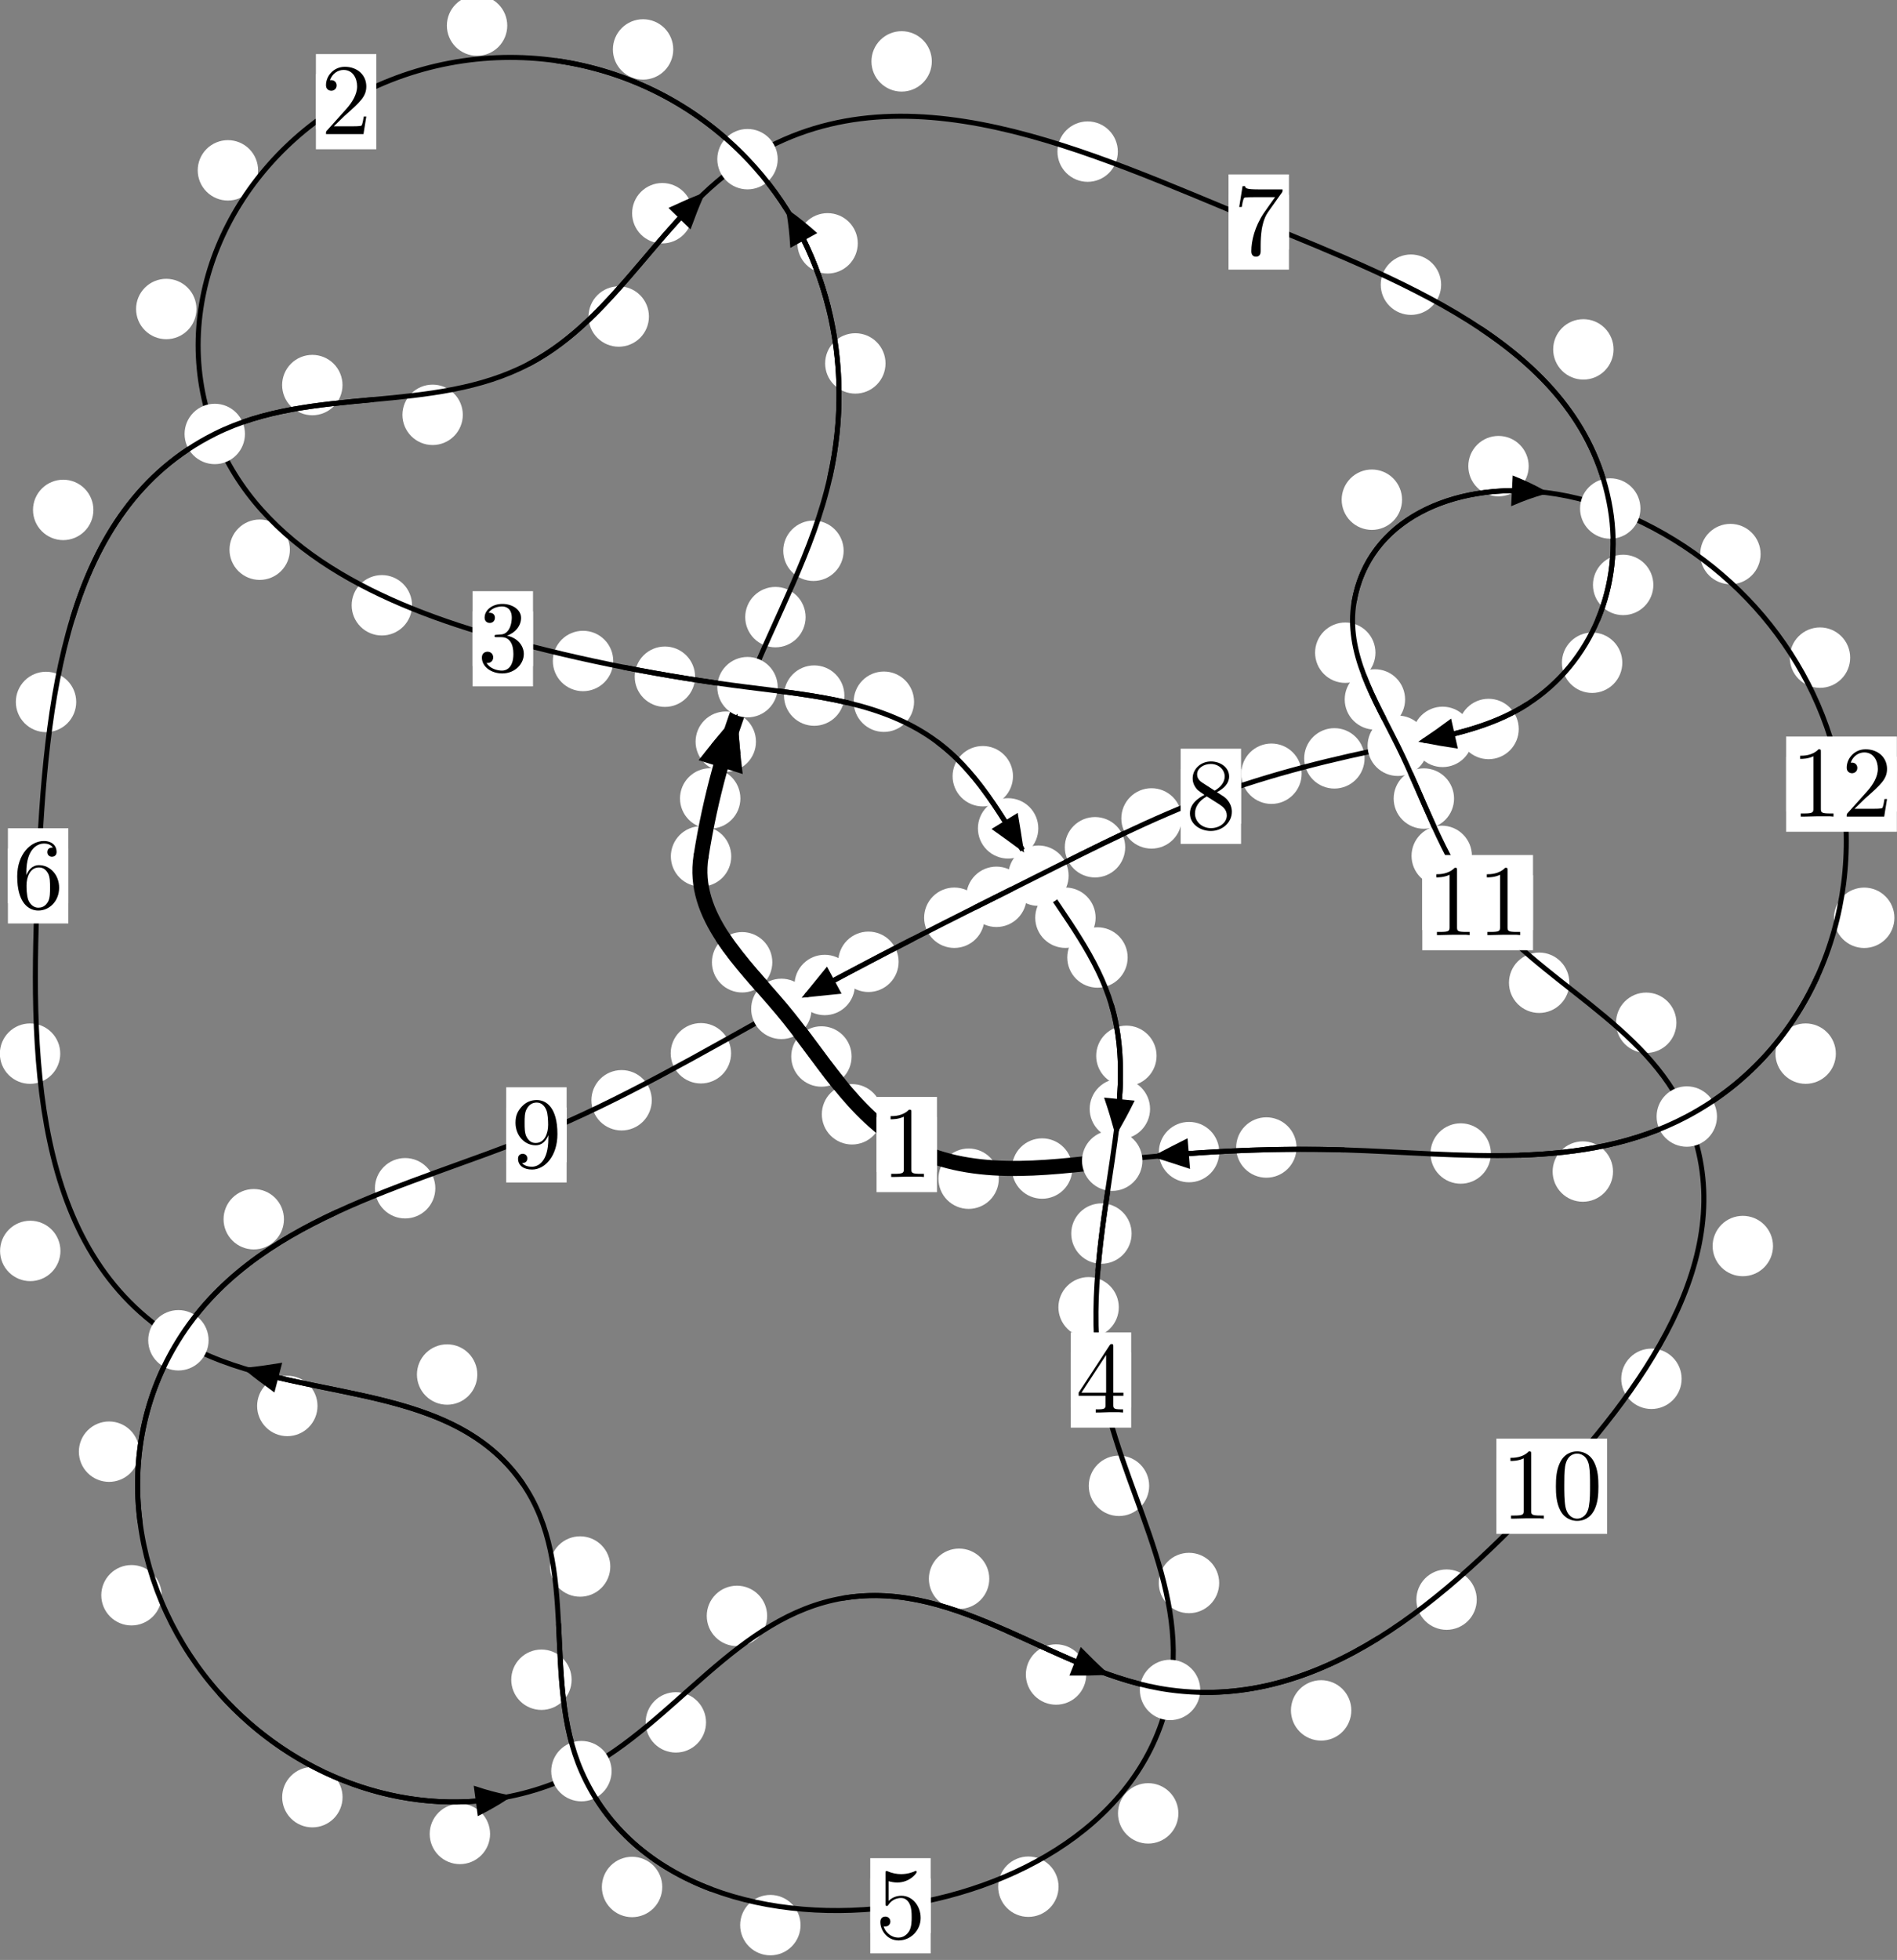 <?xml version="1.0"?>
<!-- Created by MetaPost 1.999 on 2021.07.05:2355 -->
<svg version="1.1" xmlns="http://www.w3.org/2000/svg" xmlns:xlink="http://www.w3.org/1999/xlink" width="187.797" height="193.951" viewBox="0 0 187.797 193.951">
<rect x="0" y="0" width="187.797" height="193.951" fill="#808080" stroke="none"/>
<!-- Original BoundingBox: -74.013870 -125.494751 113.783096 68.456100 -->
  <defs>
    <g transform="scale(0.01,0.01)" id="GLYPHcmr10_48">
      <path style="fill-rule: evenodd;" d="M460 -320C460 -400,455 -480,420 -554C374 -650,292 -666,250 -666C190 -666,117 -640,76 -547C44 -478,39 -400,39 -320C39 -245,43 -155,84 -79C127 2,200 22,249 22C303 22,379 1,423 -94C455 -163,460 -241,460 -320M249 -0C210 -0,151 -25,133 -121C122 -181,122 -273,122 -332C122 -396,122 -462,130 -516C149 -635,224 -644,249 -644C282 -644,348 -626,367 -527C377 -471,377 -395,377 -332C377 -257,377 -189,366 -125C351 -30,294 -0,249 -0"></path>
    </g>
    <g transform="scale(0.01,0.01)" id="GLYPHcmr10_49">
      <path style="fill-rule: evenodd;" d="M294 -640C294 -664,294 -666,271 -666C209 -602,121 -602,89 -602L89 -571C109 -571,168 -571,220 -597L220 -79C220 -43,217 -31,127 -31L95 -31L95 -0L257 -0L130 -3L217 -3L257 -3L297 -3L384 -3L419 -0L419 -31L387 -31C297 -31,294 -42,294 -79"></path>
    </g>
    <g transform="scale(0.01,0.01)" id="GLYPHcmr10_50">
      <path style="fill-rule: evenodd;" d="M127 -77L233 -180C389 -318,449 -372,449 -472C449 -586,359 -666,237 -666C124 -666,50 -574,50 -485C50 -429,100 -429,103 -429C120 -429,155 -441,155 -482C155 -508,137 -534,102 -534C94 -534,92 -534,89 -533C112 -598,166 -635,224 -635C315 -635,358 -554,358 -472C358 -392,308 -313,253 -251L61 -37C50 -26,50 -24,50 -0L421 -0L449 -174L424 -174C419 -144,412 -100,402 -85C395 -77,329 -77,307 -77"></path>
    </g>
    <g transform="scale(0.01,0.01)" id="GLYPHcmr10_51">
      <path style="fill-rule: evenodd;" d="M290 -352C372 -379,430 -449,430 -528C430 -610,342 -666,246 -666C145 -666,69 -606,69 -530C69 -497,91 -478,120 -478C151 -478,171 -500,171 -529C171 -579,124 -579,109 -579C140 -628,206 -641,242 -641C283 -641,338 -619,338 -529C338 -517,336 -459,310 -415C280 -367,246 -364,221 -363C213 -362,189 -360,182 -360C174 -359,167 -358,167 -348C167 -337,174 -337,191 -337L235 -337C317 -337,354 -269,354 -171C354 -35,285 -6,241 -6C198 -6,123 -23,88 -82C123 -77,154 -99,154 -137C154 -173,127 -193,98 -193C74 -193,42 -179,42 -135C42 -44,135 22,244 22C366 22,457 -69,457 -171C457 -253,394 -331,290 -352"></path>
    </g>
    <g transform="scale(0.01,0.01)" id="GLYPHcmr10_52">
      <path style="fill-rule: evenodd;" d="M294 -165L294 -78C294 -42,292 -31,218 -31L197 -31L197 -0L332 -0L238 -3L290 -3L332 -3L374 -3L427 -3L468 -0L468 -31L447 -31C373 -31,371 -42,371 -78L371 -165L471 -165L471 -196L371 -196L371 -651C371 -671,371 -677,355 -677C346 -677,343 -677,335 -665L28 -196L28 -165M300 -196L56 -196L300 -569"></path>
    </g>
    <g transform="scale(0.01,0.01)" id="GLYPHcmr10_53">
      <path style="fill-rule: evenodd;" d="M449 -201C449 -320,367 -420,259 -420C211 -420,168 -404,132 -369L132 -564C152 -558,185 -551,217 -551C340 -551,410 -642,410 -655C410 -661,407 -666,400 -666C399 -666,397 -666,392 -663C372 -654,323 -634,256 -634C216 -634,170 -641,123 -662C115 -665,113 -665,111 -665C101 -665,101 -657,101 -641L101 -345C101 -327,101 -319,115 -319C122 -319,124 -322,128 -328C139 -344,176 -398,257 -398C309 -398,334 -352,342 -334C358 -297,360 -258,360 -208C360 -173,360 -113,336 -71C312 -32,275 -6,229 -6C156 -6,99 -59,82 -118C85 -117,88 -116,99 -116C132 -116,149 -141,149 -165C149 -189,132 -214,99 -214C85 -214,50 -207,50 -161C50 -75,119 22,231 22C347 22,449 -74,449 -201"></path>
    </g>
    <g transform="scale(0.01,0.01)" id="GLYPHcmr10_54">
      <path style="fill-rule: evenodd;" d="M132 -328L132 -352C132 -605,256 -641,307 -641C331 -641,373 -635,395 -601C380 -601,340 -601,340 -556C340 -525,364 -510,386 -510C402 -510,432 -519,432 -558C432 -618,388 -666,305 -666C177 -666,42 -537,42 -316C42 -49,158 22,251 22C362 22,457 -72,457 -204C457 -331,368 -427,257 -427C189 -427,152 -376,132 -328M251 -6C188 -6,158 -66,152 -81C134 -128,134 -208,134 -226C134 -304,166 -404,256 -404C272 -404,318 -404,349 -342C367 -305,367 -254,367 -205C367 -157,367 -107,350 -71C320 -11,274 -6,251 -6"></path>
    </g>
    <g transform="scale(0.01,0.01)" id="GLYPHcmr10_55">
      <path style="fill-rule: evenodd;" d="M476 -609C485 -621,485 -623,485 -644L242 -644C120 -644,118 -657,114 -676L89 -676L56 -470L81 -470C84 -486,93 -549,106 -561C113 -567,191 -567,204 -567L411 -567C400 -551,321 -442,299 -409C209 -274,176 -135,176 -33C176 -23,176 22,222 22C268 22,268 -23,268 -33L268 -84C268 -139,271 -194,279 -248C283 -271,297 -357,341 -419"></path>
    </g>
    <g transform="scale(0.01,0.01)" id="GLYPHcmr10_56">
      <path style="fill-rule: evenodd;" d="M163 -457C117 -487,113 -521,113 -538C113 -599,178 -641,249 -641C322 -641,386 -589,386 -517C386 -460,347 -412,287 -377M309 -362C381 -399,430 -451,430 -517C430 -609,341 -666,250 -666C150 -666,69 -592,69 -499C69 -481,71 -436,113 -389C124 -377,161 -352,186 -335C128 -306,42 -250,42 -151C42 -45,144 22,249 22C362 22,457 -61,457 -168C457 -204,446 -249,408 -291C389 -312,373 -322,309 -362M209 -320L332 -242C360 -223,407 -193,407 -132C407 -58,332 -6,250 -6C164 -6,92 -68,92 -151C92 -209,124 -273,209 -320"></path>
    </g>
    <g transform="scale(0.01,0.01)" id="GLYPHcmr10_57">
      <path style="fill-rule: evenodd;" d="M367 -318L367 -286C367 -52,263 -6,205 -6C188 -6,134 -8,107 -42C151 -42,159 -71,159 -88C159 -119,135 -134,113 -134C97 -134,67 -125,67 -86C67 -19,121 22,206 22C335 22,457 -114,457 -329C457 -598,342 -666,253 -666C198 -666,149 -648,106 -603C65 -558,42 -516,42 -441C42 -316,130 -218,242 -218C303 -218,344 -260,367 -318M243 -241C227 -241,181 -241,150 -304C132 -341,132 -391,132 -440C132 -494,132 -541,153 -578C180 -628,218 -641,253 -641C299 -641,332 -607,349 -562C361 -530,365 -467,365 -421C365 -338,331 -241,243 -241"></path>
    </g>
  </defs>
  <path d="M73.296 79.01C73.296 78.217,72.981 77.457,72.42 76.897C71.86 76.336,71.1 76.021,70.307 76.021C69.514 76.021,68.754 76.336,68.194 76.897C67.633 77.457,67.318 78.217,67.318 79.01C67.318 79.803,67.633 80.563,68.194 81.123C68.754 81.684,69.514 81.999,70.307 81.999C71.1 81.999,71.86 81.684,72.42 81.123C72.981 80.563,73.296 79.803,73.296 79.01Z" style="fill: rgb(100%,100%,100%);stroke: none;"></path>
  <path d="M72.39 84.745C72.39 83.953,72.075 83.193,71.515 82.632C70.954 82.072,70.194 81.757,69.402 81.757C68.609 81.757,67.849 82.072,67.288 82.632C66.728 83.193,66.413 83.953,66.413 84.745C66.413 85.538,66.728 86.298,67.288 86.859C67.849 87.419,68.609 87.734,69.402 87.734C70.194 87.734,70.954 87.419,71.515 86.859C72.075 86.298,72.39 85.538,72.39 84.745Z" style="fill: rgb(100%,100%,100%);stroke: none;"></path>
  <path d="M79.752 61.07C79.752 60.277,79.437 59.517,78.877 58.956C78.316 58.396,77.556 58.081,76.763 58.081C75.971 58.081,75.211 58.396,74.65 58.956C74.09 59.517,73.775 60.277,73.775 61.07C73.775 61.862,74.09 62.622,74.65 63.183C75.211 63.743,75.971 64.058,76.763 64.058C77.556 64.058,78.316 63.743,78.877 63.183C79.437 62.622,79.752 61.862,79.752 61.07Z" style="fill: rgb(100%,100%,100%);stroke: none;"></path>
  <path d="M74.838 73.394C74.838 72.601,74.523 71.841,73.963 71.28C73.402 70.72,72.642 70.405,71.849 70.405C71.057 70.405,70.297 70.72,69.736 71.28C69.176 71.841,68.861 72.601,68.861 73.394C68.861 74.186,69.176 74.946,69.736 75.507C70.297 76.067,71.057 76.382,71.849 76.382C72.642 76.382,73.402 76.067,73.963 75.507C74.523 74.946,74.838 74.186,74.838 73.394Z" style="fill: rgb(100%,100%,100%);stroke: none;"></path>
  <path d="M87.664 35.963C87.664 35.17,87.349 34.41,86.788 33.85C86.228 33.289,85.468 32.974,84.675 32.974C83.882 32.974,83.122 33.289,82.562 33.85C82.001 34.41,81.686 35.17,81.686 35.963C81.686 36.756,82.001 37.516,82.562 38.076C83.122 38.637,83.882 38.952,84.675 38.952C85.468 38.952,86.228 38.637,86.788 38.076C87.349 37.516,87.664 36.756,87.664 35.963Z" style="fill: rgb(100%,100%,100%);stroke: none;"></path>
  <path d="M83.518 54.503C83.518 53.71,83.203 52.95,82.642 52.39C82.082 51.829,81.322 51.514,80.529 51.514C79.736 51.514,78.976 51.829,78.416 52.39C77.855 52.95,77.54 53.71,77.54 54.503C77.54 55.296,77.855 56.056,78.416 56.616C78.976 57.177,79.736 57.492,80.529 57.492C81.322 57.492,82.082 57.177,82.642 56.616C83.203 56.056,83.518 55.296,83.518 54.503Z" style="fill: rgb(100%,100%,100%);stroke: none;"></path>
  <path d="M66.651 4.892C66.651 4.099,66.336 3.339,65.776 2.778C65.215 2.218,64.455 1.903,63.663 1.903C62.87 1.903,62.11 2.218,61.549 2.778C60.989 3.339,60.674 4.099,60.674 4.892C60.674 5.684,60.989 6.444,61.549 7.005C62.11 7.565,62.87 7.88,63.663 7.88C64.455 7.88,65.215 7.565,65.776 7.005C66.336 6.444,66.651 5.684,66.651 4.892Z" style="fill: rgb(100%,100%,100%);stroke: none;"></path>
  <path d="M84.917 24.08C84.917 23.287,84.602 22.527,84.042 21.967C83.481 21.406,82.721 21.091,81.929 21.091C81.136 21.091,80.376 21.406,79.815 21.967C79.255 22.527,78.94 23.287,78.94 24.08C78.94 24.873,79.255 25.633,79.815 26.193C80.376 26.754,81.136 27.069,81.929 27.069C82.721 27.069,83.481 26.754,84.042 26.193C84.602 25.633,84.917 24.873,84.917 24.08Z" style="fill: rgb(100%,100%,100%);stroke: none;"></path>
  <path d="M25.551 16.857C25.551 16.064,25.236 15.304,24.676 14.744C24.115 14.183,23.355 13.868,22.562 13.868C21.77 13.868,21.01 14.183,20.449 14.744C19.889 15.304,19.574 16.064,19.574 16.857C19.574 17.65,19.889 18.41,20.449 18.97C21.01 19.531,21.77 19.846,22.562 19.846C23.355 19.846,24.115 19.531,24.676 18.97C25.236 18.41,25.551 17.65,25.551 16.857Z" style="fill: rgb(100%,100%,100%);stroke: none;"></path>
  <path d="M50.216 2.533C50.216 1.74,49.901 0.98,49.341 0.419C48.78 -0.141,48.02 -0.456,47.227 -0.456C46.435 -0.456,45.674 -0.141,45.114 0.419C44.554 0.98,44.239 1.74,44.239 2.533C44.239 3.325,44.554 4.085,45.114 4.646C45.674 5.206,46.435 5.521,47.227 5.521C48.02 5.521,48.78 5.206,49.341 4.646C49.901 4.085,50.216 3.325,50.216 2.533Z" style="fill: rgb(100%,100%,100%);stroke: none;"></path>
  <path d="M28.698 54.398C28.698 53.605,28.383 52.845,27.822 52.285C27.262 51.724,26.501 51.409,25.709 51.409C24.916 51.409,24.156 51.724,23.595 52.285C23.035 52.845,22.72 53.605,22.72 54.398C22.72 55.191,23.035 55.951,23.595 56.511C24.156 57.072,24.916 57.387,25.709 57.387C26.501 57.387,27.262 57.072,27.822 56.511C28.383 55.951,28.698 55.191,28.698 54.398Z" style="fill: rgb(100%,100%,100%);stroke: none;"></path>
  <path d="M19.449 30.578C19.449 29.786,19.134 29.026,18.573 28.465C18.013 27.905,17.253 27.59,16.46 27.59C15.667 27.59,14.907 27.905,14.347 28.465C13.786 29.026,13.471 29.786,13.471 30.578C13.471 31.371,13.786 32.131,14.347 32.692C14.907 33.252,15.667 33.567,16.46 33.567C17.253 33.567,18.013 33.252,18.573 32.692C19.134 32.131,19.449 31.371,19.449 30.578Z" style="fill: rgb(100%,100%,100%);stroke: none;"></path>
  <path d="M60.708 65.409C60.708 64.617,60.393 63.856,59.832 63.296C59.272 62.735,58.512 62.421,57.719 62.421C56.926 62.421,56.166 62.735,55.606 63.296C55.045 63.856,54.73 64.617,54.73 65.409C54.73 66.202,55.045 66.962,55.606 67.523C56.166 68.083,56.926 68.398,57.719 68.398C58.512 68.398,59.272 68.083,59.832 67.523C60.393 66.962,60.708 66.202,60.708 65.409Z" style="fill: rgb(100%,100%,100%);stroke: none;"></path>
  <path d="M40.791 59.899C40.791 59.106,40.476 58.346,39.916 57.785C39.355 57.225,38.595 56.91,37.803 56.91C37.01 56.91,36.25 57.225,35.689 57.785C35.129 58.346,34.814 59.106,34.814 59.899C34.814 60.691,35.129 61.452,35.689 62.012C36.25 62.572,37.01 62.887,37.803 62.887C38.595 62.887,39.355 62.572,39.916 62.012C40.476 61.452,40.791 60.691,40.791 59.899Z" style="fill: rgb(100%,100%,100%);stroke: none;"></path>
  <path d="M83.592 68.835C83.592 68.042,83.277 67.282,82.716 66.721C82.156 66.161,81.396 65.846,80.603 65.846C79.81 65.846,79.05 66.161,78.49 66.721C77.929 67.282,77.614 68.042,77.614 68.835C77.614 69.627,77.929 70.387,78.49 70.948C79.05 71.508,79.81 71.823,80.603 71.823C81.396 71.823,82.156 71.508,82.716 70.948C83.277 70.387,83.592 69.627,83.592 68.835Z" style="fill: rgb(100%,100%,100%);stroke: none;"></path>
  <path d="M68.812 66.966C68.812 66.174,68.497 65.414,67.937 64.853C67.376 64.293,66.616 63.978,65.823 63.978C65.031 63.978,64.271 64.293,63.71 64.853C63.15 65.414,62.835 66.174,62.835 66.966C62.835 67.759,63.15 68.519,63.71 69.08C64.271 69.64,65.031 69.955,65.823 69.955C66.616 69.955,67.376 69.64,67.937 69.08C68.497 68.519,68.812 67.759,68.812 66.966Z" style="fill: rgb(100%,100%,100%);stroke: none;"></path>
  <path d="M100.282 76.812C100.282 76.019,99.967 75.259,99.407 74.699C98.846 74.138,98.086 73.823,97.294 73.823C96.501 73.823,95.741 74.138,95.18 74.699C94.62 75.259,94.305 76.019,94.305 76.812C94.305 77.605,94.62 78.365,95.18 78.925C95.741 79.486,96.501 79.801,97.294 79.801C98.086 79.801,98.846 79.486,99.407 78.925C99.967 78.365,100.282 77.605,100.282 76.812Z" style="fill: rgb(100%,100%,100%);stroke: none;"></path>
  <path d="M90.49 69.441C90.49 68.649,90.175 67.888,89.614 67.328C89.054 66.767,88.294 66.453,87.501 66.453C86.708 66.453,85.948 66.767,85.388 67.328C84.827 67.888,84.512 68.649,84.512 69.441C84.512 70.234,84.827 70.994,85.388 71.555C85.948 72.115,86.708 72.43,87.501 72.43C88.294 72.43,89.054 72.115,89.614 71.555C90.175 70.994,90.49 70.234,90.49 69.441Z" style="fill: rgb(100%,100%,100%);stroke: none;"></path>
  <path d="M108.462 90.817C108.462 90.024,108.147 89.264,107.587 88.704C107.026 88.143,106.266 87.828,105.474 87.828C104.681 87.828,103.921 88.143,103.36 88.704C102.8 89.264,102.485 90.024,102.485 90.817C102.485 91.61,102.8 92.37,103.36 92.93C103.921 93.491,104.681 93.806,105.474 93.806C106.266 93.806,107.026 93.491,107.587 92.93C108.147 92.37,108.462 91.61,108.462 90.817Z" style="fill: rgb(100%,100%,100%);stroke: none;"></path>
  <path d="M102.788 81.975C102.788 81.182,102.473 80.422,101.913 79.861C101.352 79.301,100.592 78.986,99.799 78.986C99.007 78.986,98.247 79.301,97.686 79.861C97.126 80.422,96.811 81.182,96.811 81.975C96.811 82.767,97.126 83.527,97.686 84.088C98.247 84.648,99.007 84.963,99.799 84.963C100.592 84.963,101.352 84.648,101.913 84.088C102.473 83.527,102.788 82.767,102.788 81.975Z" style="fill: rgb(100%,100%,100%);stroke: none;"></path>
  <path d="M114.497 104.484C114.497 103.691,114.182 102.931,113.622 102.371C113.061 101.81,112.301 101.495,111.509 101.495C110.716 101.495,109.956 101.81,109.395 102.371C108.835 102.931,108.52 103.691,108.52 104.484C108.52 105.277,108.835 106.037,109.395 106.597C109.956 107.158,110.716 107.473,111.509 107.473C112.301 107.473,113.061 107.158,113.622 106.597C114.182 106.037,114.497 105.277,114.497 104.484Z" style="fill: rgb(100%,100%,100%);stroke: none;"></path>
  <path d="M111.635 94.75C111.635 93.958,111.32 93.198,110.759 92.637C110.199 92.077,109.439 91.762,108.646 91.762C107.853 91.762,107.093 92.077,106.533 92.637C105.972 93.198,105.657 93.958,105.657 94.75C105.657 95.543,105.972 96.303,106.533 96.864C107.093 97.424,107.853 97.739,108.646 97.739C109.439 97.739,110.199 97.424,110.759 96.864C111.32 96.303,111.635 95.543,111.635 94.75Z" style="fill: rgb(100%,100%,100%);stroke: none;"></path>
  <path d="M112.026 122.072C112.026 121.279,111.711 120.519,111.151 119.958C110.59 119.398,109.83 119.083,109.038 119.083C108.245 119.083,107.485 119.398,106.924 119.958C106.364 120.519,106.049 121.279,106.049 122.072C106.049 122.864,106.364 123.624,106.924 124.185C107.485 124.745,108.245 125.06,109.038 125.06C109.83 125.06,110.59 124.745,111.151 124.185C111.711 123.624,112.026 122.864,112.026 122.072Z" style="fill: rgb(100%,100%,100%);stroke: none;"></path>
  <path d="M113.852 109.737C113.852 108.944,113.537 108.184,112.977 107.623C112.416 107.063,111.656 106.748,110.864 106.748C110.071 106.748,109.311 107.063,108.75 107.623C108.19 108.184,107.875 108.944,107.875 109.737C107.875 110.529,108.19 111.29,108.75 111.85C109.311 112.41,110.071 112.725,110.864 112.725C111.656 112.725,112.416 112.41,112.977 111.85C113.537 111.29,113.852 110.529,113.852 109.737Z" style="fill: rgb(100%,100%,100%);stroke: none;"></path>
  <path d="M113.763 147.033C113.763 146.24,113.448 145.48,112.887 144.92C112.327 144.359,111.567 144.044,110.774 144.044C109.981 144.044,109.221 144.359,108.661 144.92C108.1 145.48,107.785 146.24,107.785 147.033C107.785 147.826,108.1 148.586,108.661 149.146C109.221 149.707,109.981 150.022,110.774 150.022C111.567 150.022,112.327 149.707,112.887 149.146C113.448 148.586,113.763 147.826,113.763 147.033Z" style="fill: rgb(100%,100%,100%);stroke: none;"></path>
  <path d="M110.758 129.366C110.758 128.573,110.443 127.813,109.882 127.252C109.322 126.692,108.562 126.377,107.769 126.377C106.976 126.377,106.216 126.692,105.656 127.252C105.095 127.813,104.78 128.573,104.78 129.366C104.78 130.158,105.095 130.918,105.656 131.479C106.216 132.039,106.976 132.354,107.769 132.354C108.562 132.354,109.322 132.039,109.882 131.479C110.443 130.918,110.758 130.158,110.758 129.366Z" style="fill: rgb(100%,100%,100%);stroke: none;"></path>
  <path d="M116.656 179.447C116.656 178.654,116.341 177.894,115.78 177.334C115.22 176.773,114.459 176.458,113.667 176.458C112.874 176.458,112.114 176.773,111.553 177.334C110.993 177.894,110.678 178.654,110.678 179.447C110.678 180.24,110.993 181,111.553 181.56C112.114 182.121,112.874 182.436,113.667 182.436C114.459 182.436,115.22 182.121,115.78 181.56C116.341 181,116.656 180.24,116.656 179.447Z" style="fill: rgb(100%,100%,100%);stroke: none;"></path>
  <path d="M120.695 156.65C120.695 155.858,120.38 155.098,119.819 154.537C119.259 153.977,118.499 153.662,117.706 153.662C116.913 153.662,116.153 153.977,115.593 154.537C115.032 155.098,114.717 155.858,114.717 156.65C114.717 157.443,115.032 158.203,115.593 158.764C116.153 159.324,116.913 159.639,117.706 159.639C118.499 159.639,119.259 159.324,119.819 158.764C120.38 158.203,120.695 157.443,120.695 156.65Z" style="fill: rgb(100%,100%,100%);stroke: none;"></path>
  <path d="M79.251 190.506C79.251 189.713,78.937 188.953,78.376 188.393C77.816 187.832,77.055 187.517,76.263 187.517C75.47 187.517,74.71 187.832,74.149 188.393C73.589 188.953,73.274 189.713,73.274 190.506C73.274 191.299,73.589 192.059,74.149 192.619C74.71 193.18,75.47 193.495,76.263 193.495C77.055 193.495,77.816 193.18,78.376 192.619C78.937 192.059,79.251 191.299,79.251 190.506Z" style="fill: rgb(100%,100%,100%);stroke: none;"></path>
  <path d="M104.794 186.704C104.794 185.911,104.479 185.151,103.918 184.59C103.358 184.03,102.597 183.715,101.805 183.715C101.012 183.715,100.252 184.03,99.691 184.59C99.131 185.151,98.816 185.911,98.816 186.704C98.816 187.496,99.131 188.256,99.691 188.817C100.252 189.377,101.012 189.692,101.805 189.692C102.597 189.692,103.358 189.377,103.918 188.817C104.479 188.256,104.794 187.496,104.794 186.704Z" style="fill: rgb(100%,100%,100%);stroke: none;"></path>
  <path d="M56.589 166.223C56.589 165.43,56.274 164.67,55.714 164.109C55.153 163.549,54.393 163.234,53.6 163.234C52.808 163.234,52.047 163.549,51.487 164.109C50.927 164.67,50.612 165.43,50.612 166.223C50.612 167.015,50.927 167.775,51.487 168.336C52.047 168.896,52.808 169.211,53.6 169.211C54.393 169.211,55.153 168.896,55.714 168.336C56.274 167.775,56.589 167.015,56.589 166.223Z" style="fill: rgb(100%,100%,100%);stroke: none;"></path>
  <path d="M65.562 186.731C65.562 185.938,65.247 185.178,64.686 184.617C64.126 184.057,63.366 183.742,62.573 183.742C61.78 183.742,61.02 184.057,60.46 184.617C59.899 185.178,59.584 185.938,59.584 186.731C59.584 187.523,59.899 188.284,60.46 188.844C61.02 189.405,61.78 189.72,62.573 189.72C63.366 189.72,64.126 189.405,64.686 188.844C65.247 188.284,65.562 187.523,65.562 186.731Z" style="fill: rgb(100%,100%,100%);stroke: none;"></path>
  <path d="M47.252 136.02C47.252 135.227,46.937 134.467,46.377 133.906C45.816 133.346,45.056 133.031,44.264 133.031C43.471 133.031,42.711 133.346,42.15 133.906C41.59 134.467,41.275 135.227,41.275 136.02C41.275 136.812,41.59 137.572,42.15 138.133C42.711 138.693,43.471 139.008,44.264 139.008C45.056 139.008,45.816 138.693,46.377 138.133C46.937 137.572,47.252 136.812,47.252 136.02Z" style="fill: rgb(100%,100%,100%);stroke: none;"></path>
  <path d="M60.417 155.019C60.417 154.226,60.102 153.466,59.542 152.905C58.981 152.345,58.221 152.03,57.428 152.03C56.636 152.03,55.876 152.345,55.315 152.905C54.755 153.466,54.44 154.226,54.44 155.019C54.44 155.811,54.755 156.572,55.315 157.132C55.876 157.693,56.636 158.007,57.428 158.007C58.221 158.007,58.981 157.693,59.542 157.132C60.102 156.572,60.417 155.811,60.417 155.019Z" style="fill: rgb(100%,100%,100%);stroke: none;"></path>
  <path d="M5.984 123.789C5.984 122.996,5.669 122.236,5.109 121.676C4.548 121.115,3.788 120.8,2.995 120.8C2.203 120.8,1.442 121.115,0.882 121.676C0.322 122.236,0.007 122.996,0.007 123.789C0.007 124.582,0.322 125.342,0.882 125.902C1.442 126.463,2.203 126.778,2.995 126.778C3.788 126.778,4.548 126.463,5.109 125.902C5.669 125.342,5.984 124.582,5.984 123.789Z" style="fill: rgb(100%,100%,100%);stroke: none;"></path>
  <path d="M31.432 139.131C31.432 138.338,31.117 137.578,30.556 137.018C29.996 136.457,29.236 136.142,28.443 136.142C27.65 136.142,26.89 136.457,26.33 137.018C25.769 137.578,25.454 138.338,25.454 139.131C25.454 139.924,25.769 140.684,26.33 141.244C26.89 141.805,27.65 142.12,28.443 142.12C29.236 142.12,29.996 141.805,30.556 141.244C31.117 140.684,31.432 139.924,31.432 139.131Z" style="fill: rgb(100%,100%,100%);stroke: none;"></path>
  <path d="M7.545 69.464C7.545 68.671,7.23 67.911,6.67 67.35C6.109 66.79,5.349 66.475,4.557 66.475C3.764 66.475,3.004 66.79,2.443 67.35C1.883 67.911,1.568 68.671,1.568 69.464C1.568 70.256,1.883 71.017,2.443 71.577C3.004 72.138,3.764 72.452,4.557 72.452C5.349 72.452,6.109 72.138,6.67 71.577C7.23 71.017,7.545 70.256,7.545 69.464Z" style="fill: rgb(100%,100%,100%);stroke: none;"></path>
  <path d="M5.964 104.266C5.964 103.473,5.649 102.713,5.088 102.152C4.528 101.592,3.768 101.277,2.975 101.277C2.182 101.277,1.422 101.592,0.862 102.152C0.301 102.713,-0.014 103.473,-0.014 104.266C-0.014 105.058,0.301 105.818,0.862 106.379C1.422 106.939,2.182 107.254,2.975 107.254C3.768 107.254,4.528 106.939,5.088 106.379C5.649 105.818,5.964 105.058,5.964 104.266Z" style="fill: rgb(100%,100%,100%);stroke: none;"></path>
  <path d="M33.907 38.106C33.907 37.313,33.592 36.553,33.032 35.992C32.471 35.432,31.711 35.117,30.918 35.117C30.126 35.117,29.365 35.432,28.805 35.992C28.244 36.553,27.929 37.313,27.929 38.106C27.929 38.898,28.244 39.659,28.805 40.219C29.365 40.779,30.126 41.094,30.918 41.094C31.711 41.094,32.471 40.779,33.032 40.219C33.592 39.659,33.907 38.898,33.907 38.106Z" style="fill: rgb(100%,100%,100%);stroke: none;"></path>
  <path d="M9.246 50.46C9.246 49.667,8.931 48.907,8.371 48.347C7.81 47.786,7.05 47.471,6.257 47.471C5.465 47.471,4.704 47.786,4.144 48.347C3.583 48.907,3.268 49.667,3.268 50.46C3.268 51.253,3.583 52.013,4.144 52.573C4.704 53.134,5.465 53.449,6.257 53.449C7.05 53.449,7.81 53.134,8.371 52.573C8.931 52.013,9.246 51.253,9.246 50.46Z" style="fill: rgb(100%,100%,100%);stroke: none;"></path>
  <path d="M64.243 31.322C64.243 30.53,63.928 29.77,63.367 29.209C62.807 28.649,62.047 28.334,61.254 28.334C60.461 28.334,59.701 28.649,59.141 29.209C58.58 29.77,58.265 30.53,58.265 31.322C58.265 32.115,58.58 32.875,59.141 33.436C59.701 33.996,60.461 34.311,61.254 34.311C62.047 34.311,62.807 33.996,63.367 33.436C63.928 32.875,64.243 32.115,64.243 31.322Z" style="fill: rgb(100%,100%,100%);stroke: none;"></path>
  <path d="M45.817 41.051C45.817 40.258,45.502 39.498,44.942 38.938C44.381 38.377,43.621 38.062,42.828 38.062C42.036 38.062,41.276 38.377,40.715 38.938C40.155 39.498,39.84 40.258,39.84 41.051C39.84 41.844,40.155 42.604,40.715 43.164C41.276 43.725,42.036 44.04,42.828 44.04C43.621 44.04,44.381 43.725,44.942 43.164C45.502 42.604,45.817 41.844,45.817 41.051Z" style="fill: rgb(100%,100%,100%);stroke: none;"></path>
  <path d="M92.248 6.075C92.248 5.282,91.933 4.522,91.372 3.962C90.812 3.401,90.052 3.086,89.259 3.086C88.466 3.086,87.706 3.401,87.146 3.962C86.585 4.522,86.27 5.282,86.27 6.075C86.27 6.868,86.585 7.628,87.146 8.188C87.706 8.749,88.466 9.064,89.259 9.064C90.052 9.064,90.812 8.749,91.372 8.188C91.933 7.628,92.248 6.868,92.248 6.075Z" style="fill: rgb(100%,100%,100%);stroke: none;"></path>
  <path d="M68.555 21.099C68.555 20.306,68.24 19.546,67.68 18.986C67.119 18.425,66.359 18.11,65.566 18.11C64.774 18.11,64.013 18.425,63.453 18.986C62.892 19.546,62.578 20.306,62.578 21.099C62.578 21.892,62.892 22.652,63.453 23.212C64.013 23.773,64.774 24.088,65.566 24.088C66.359 24.088,67.119 23.773,67.68 23.212C68.24 22.652,68.555 21.892,68.555 21.099Z" style="fill: rgb(100%,100%,100%);stroke: none;"></path>
  <path d="M142.667 28.172C142.667 27.379,142.352 26.619,141.791 26.059C141.231 25.498,140.471 25.183,139.678 25.183C138.885 25.183,138.125 25.498,137.565 26.059C137.004 26.619,136.689 27.379,136.689 28.172C136.689 28.965,137.004 29.725,137.565 30.285C138.125 30.846,138.885 31.161,139.678 31.161C140.471 31.161,141.231 30.846,141.791 30.285C142.352 29.725,142.667 28.965,142.667 28.172Z" style="fill: rgb(100%,100%,100%);stroke: none;"></path>
  <path d="M110.663 15.004C110.663 14.211,110.348 13.451,109.787 12.891C109.227 12.33,108.467 12.015,107.674 12.015C106.881 12.015,106.121 12.33,105.561 12.891C105 13.451,104.685 14.211,104.685 15.004C104.685 15.797,105 16.557,105.561 17.117C106.121 17.678,106.881 17.993,107.674 17.993C108.467 17.993,109.227 17.678,109.787 17.117C110.348 16.557,110.663 15.797,110.663 15.004Z" style="fill: rgb(100%,100%,100%);stroke: none;"></path>
  <path d="M163.676 57.883C163.676 57.09,163.361 56.33,162.801 55.77C162.24 55.209,161.48 54.894,160.687 54.894C159.895 54.894,159.134 55.209,158.574 55.77C158.013 56.33,157.699 57.09,157.699 57.883C157.699 58.676,158.013 59.436,158.574 59.996C159.134 60.557,159.895 60.872,160.687 60.872C161.48 60.872,162.24 60.557,162.801 59.996C163.361 59.436,163.676 58.676,163.676 57.883Z" style="fill: rgb(100%,100%,100%);stroke: none;"></path>
  <path d="M159.737 34.573C159.737 33.781,159.422 33.021,158.862 32.46C158.301 31.9,157.541 31.585,156.748 31.585C155.956 31.585,155.196 31.9,154.635 32.46C154.075 33.021,153.76 33.781,153.76 34.573C153.76 35.366,154.075 36.126,154.635 36.687C155.196 37.247,155.956 37.562,156.748 37.562C157.541 37.562,158.301 37.247,158.862 36.687C159.422 36.126,159.737 35.366,159.737 34.573Z" style="fill: rgb(100%,100%,100%);stroke: none;"></path>
  <path d="M150.352 72.139C150.352 71.346,150.037 70.586,149.477 70.026C148.916 69.465,148.156 69.15,147.363 69.15C146.571 69.15,145.81 69.465,145.25 70.026C144.689 70.586,144.375 71.346,144.375 72.139C144.375 72.932,144.689 73.692,145.25 74.252C145.81 74.813,146.571 75.128,147.363 75.128C148.156 75.128,148.916 74.813,149.477 74.252C150.037 73.692,150.352 72.932,150.352 72.139Z" style="fill: rgb(100%,100%,100%);stroke: none;"></path>
  <path d="M160.604 65.583C160.604 64.791,160.289 64.03,159.728 63.47C159.168 62.909,158.408 62.595,157.615 62.595C156.822 62.595,156.062 62.909,155.502 63.47C154.941 64.03,154.626 64.791,154.626 65.583C154.626 66.376,154.941 67.136,155.502 67.697C156.062 68.257,156.822 68.572,157.615 68.572C158.408 68.572,159.168 68.257,159.728 67.697C160.289 67.136,160.604 66.376,160.604 65.583Z" style="fill: rgb(100%,100%,100%);stroke: none;"></path>
  <path d="M135.088 75.046C135.088 74.253,134.773 73.493,134.213 72.933C133.652 72.372,132.892 72.057,132.099 72.057C131.307 72.057,130.547 72.372,129.986 72.933C129.426 73.493,129.111 74.253,129.111 75.046C129.111 75.839,129.426 76.599,129.986 77.159C130.547 77.72,131.307 78.035,132.099 78.035C132.892 78.035,133.652 77.72,134.213 77.159C134.773 76.599,135.088 75.839,135.088 75.046Z" style="fill: rgb(100%,100%,100%);stroke: none;"></path>
  <path d="M145.801 72.92C145.801 72.128,145.486 71.367,144.926 70.807C144.365 70.246,143.605 69.931,142.812 69.931C142.02 69.931,141.26 70.246,140.699 70.807C140.139 71.367,139.824 72.128,139.824 72.92C139.824 73.713,140.139 74.473,140.699 75.034C141.26 75.594,142.02 75.909,142.812 75.909C143.605 75.909,144.365 75.594,144.926 75.034C145.486 74.473,145.801 73.713,145.801 72.92Z" style="fill: rgb(100%,100%,100%);stroke: none;"></path>
  <path d="M116.985 80.99C116.985 80.197,116.67 79.437,116.11 78.876C115.549 78.316,114.789 78.001,113.996 78.001C113.204 78.001,112.443 78.316,111.883 78.876C111.322 79.437,111.008 80.197,111.008 80.99C111.008 81.782,111.322 82.542,111.883 83.103C112.443 83.663,113.204 83.978,113.996 83.978C114.789 83.978,115.549 83.663,116.11 83.103C116.67 82.542,116.985 81.782,116.985 80.99Z" style="fill: rgb(100%,100%,100%);stroke: none;"></path>
  <path d="M128.858 76.566C128.858 75.774,128.543 75.013,127.982 74.453C127.422 73.893,126.662 73.578,125.869 73.578C125.076 73.578,124.316 73.893,123.756 74.453C123.195 75.013,122.88 75.774,122.88 76.566C122.88 77.359,123.195 78.119,123.756 78.68C124.316 79.24,125.076 79.555,125.869 79.555C126.662 79.555,127.422 79.24,127.982 78.68C128.543 78.119,128.858 77.359,128.858 76.566Z" style="fill: rgb(100%,100%,100%);stroke: none;"></path>
  <path d="M101.633 88.746C101.633 87.954,101.318 87.193,100.757 86.633C100.197 86.073,99.437 85.758,98.644 85.758C97.851 85.758,97.091 86.073,96.531 86.633C95.97 87.193,95.655 87.954,95.655 88.746C95.655 89.539,95.97 90.299,96.531 90.86C97.091 91.42,97.851 91.735,98.644 91.735C99.437 91.735,100.197 91.42,100.757 90.86C101.318 90.299,101.633 89.539,101.633 88.746Z" style="fill: rgb(100%,100%,100%);stroke: none;"></path>
  <path d="M111.392 83.842C111.392 83.049,111.077 82.289,110.517 81.728C109.956 81.168,109.196 80.853,108.403 80.853C107.611 80.853,106.85 81.168,106.29 81.728C105.729 82.289,105.414 83.049,105.414 83.842C105.414 84.634,105.729 85.395,106.29 85.955C106.85 86.516,107.611 86.83,108.403 86.83C109.196 86.83,109.956 86.516,110.517 85.955C111.077 85.395,111.392 84.634,111.392 83.842Z" style="fill: rgb(100%,100%,100%);stroke: none;"></path>
  <path d="M88.962 95.178C88.962 94.385,88.647 93.625,88.086 93.065C87.526 92.504,86.766 92.189,85.973 92.189C85.18 92.189,84.42 92.504,83.859 93.065C83.299 93.625,82.984 94.385,82.984 95.178C82.984 95.971,83.299 96.731,83.859 97.291C84.42 97.852,85.18 98.167,85.973 98.167C86.766 98.167,87.526 97.852,88.086 97.291C88.647 96.731,88.962 95.971,88.962 95.178Z" style="fill: rgb(100%,100%,100%);stroke: none;"></path>
  <path d="M97.464 90.818C97.464 90.026,97.149 89.265,96.588 88.705C96.028 88.144,95.268 87.83,94.475 87.83C93.682 87.83,92.922 88.144,92.362 88.705C91.801 89.265,91.486 90.026,91.486 90.818C91.486 91.611,91.801 92.371,92.362 92.932C92.922 93.492,93.682 93.807,94.475 93.807C95.268 93.807,96.028 93.492,96.588 92.932C97.149 92.371,97.464 91.611,97.464 90.818Z" style="fill: rgb(100%,100%,100%);stroke: none;"></path>
  <path d="M72.375 104.229C72.375 103.436,72.06 102.676,71.499 102.116C70.939 101.555,70.179 101.24,69.386 101.24C68.593 101.24,67.833 101.555,67.273 102.116C66.712 102.676,66.397 103.436,66.397 104.229C66.397 105.022,66.712 105.782,67.273 106.342C67.833 106.903,68.593 107.218,69.386 107.218C70.179 107.218,70.939 106.903,71.499 106.342C72.06 105.782,72.375 105.022,72.375 104.229Z" style="fill: rgb(100%,100%,100%);stroke: none;"></path>
  <path d="M84.631 97.471C84.631 96.679,84.316 95.919,83.756 95.358C83.196 94.798,82.435 94.483,81.643 94.483C80.85 94.483,80.09 94.798,79.529 95.358C78.969 95.919,78.654 96.679,78.654 97.471C78.654 98.264,78.969 99.024,79.529 99.585C80.09 100.145,80.85 100.46,81.643 100.46C82.435 100.46,83.196 100.145,83.756 99.585C84.316 99.024,84.631 98.264,84.631 97.471Z" style="fill: rgb(100%,100%,100%);stroke: none;"></path>
  <path d="M43.096 117.586C43.096 116.793,42.781 116.033,42.22 115.473C41.66 114.912,40.9 114.597,40.107 114.597C39.314 114.597,38.554 114.912,37.994 115.473C37.433 116.033,37.118 116.793,37.118 117.586C37.118 118.379,37.433 119.139,37.994 119.699C38.554 120.26,39.314 120.575,40.107 120.575C40.9 120.575,41.66 120.26,42.22 119.699C42.781 119.139,43.096 118.379,43.096 117.586Z" style="fill: rgb(100%,100%,100%);stroke: none;"></path>
  <path d="M64.524 108.88C64.524 108.088,64.21 107.327,63.649 106.767C63.089 106.206,62.328 105.892,61.536 105.892C60.743 105.892,59.983 106.206,59.422 106.767C58.862 107.327,58.547 108.088,58.547 108.88C58.547 109.673,58.862 110.433,59.422 110.994C59.983 111.554,60.743 111.869,61.536 111.869C62.328 111.869,63.089 111.554,63.649 110.994C64.21 110.433,64.524 109.673,64.524 108.88Z" style="fill: rgb(100%,100%,100%);stroke: none;"></path>
  <path d="M13.785 143.654C13.785 142.862,13.47 142.102,12.91 141.541C12.35 140.981,11.589 140.666,10.797 140.666C10.004 140.666,9.244 140.981,8.683 141.541C8.123 142.102,7.808 142.862,7.808 143.654C7.808 144.447,8.123 145.207,8.683 145.768C9.244 146.328,10.004 146.643,10.797 146.643C11.589 146.643,12.35 146.328,12.91 145.768C13.47 145.207,13.785 144.447,13.785 143.654Z" style="fill: rgb(100%,100%,100%);stroke: none;"></path>
  <path d="M28.11 120.652C28.11 119.859,27.795 119.099,27.234 118.539C26.674 117.978,25.913 117.663,25.121 117.663C24.328 117.663,23.568 117.978,23.007 118.539C22.447 119.099,22.132 119.859,22.132 120.652C22.132 121.445,22.447 122.205,23.007 122.765C23.568 123.326,24.328 123.641,25.121 123.641C25.913 123.641,26.674 123.326,27.234 122.765C27.795 122.205,28.11 121.445,28.11 120.652Z" style="fill: rgb(100%,100%,100%);stroke: none;"></path>
  <path d="M33.912 177.845C33.912 177.052,33.597 176.292,33.036 175.731C32.476 175.171,31.716 174.856,30.923 174.856C30.13 174.856,29.37 175.171,28.81 175.731C28.249 176.292,27.934 177.052,27.934 177.845C27.934 178.637,28.249 179.398,28.81 179.958C29.37 180.519,30.13 180.833,30.923 180.833C31.716 180.833,32.476 180.519,33.036 179.958C33.597 179.398,33.912 178.637,33.912 177.845Z" style="fill: rgb(100%,100%,100%);stroke: none;"></path>
  <path d="M16.005 157.861C16.005 157.068,15.69 156.308,15.129 155.748C14.569 155.187,13.809 154.872,13.016 154.872C12.223 154.872,11.463 155.187,10.903 155.748C10.342 156.308,10.027 157.068,10.027 157.861C10.027 158.654,10.342 159.414,10.903 159.974C11.463 160.535,12.223 160.85,13.016 160.85C13.809 160.85,14.569 160.535,15.129 159.974C15.69 159.414,16.005 158.654,16.005 157.861Z" style="fill: rgb(100%,100%,100%);stroke: none;"></path>
  <path d="M69.895 170.442C69.895 169.649,69.58 168.889,69.019 168.329C68.459 167.768,67.699 167.453,66.906 167.453C66.113 167.453,65.353 167.768,64.793 168.329C64.232 168.889,63.917 169.649,63.917 170.442C63.917 171.235,64.232 171.995,64.793 172.555C65.353 173.116,66.113 173.431,66.906 173.431C67.699 173.431,68.459 173.116,69.019 172.555C69.58 171.995,69.895 171.235,69.895 170.442Z" style="fill: rgb(100%,100%,100%);stroke: none;"></path>
  <path d="M48.516 181.482C48.516 180.69,48.201 179.93,47.641 179.369C47.08 178.809,46.32 178.494,45.528 178.494C44.735 178.494,43.975 178.809,43.414 179.369C42.854 179.93,42.539 180.69,42.539 181.482C42.539 182.275,42.854 183.035,43.414 183.596C43.975 184.156,44.735 184.471,45.528 184.471C46.32 184.471,47.08 184.156,47.641 183.596C48.201 183.035,48.516 182.275,48.516 181.482Z" style="fill: rgb(100%,100%,100%);stroke: none;"></path>
  <path d="M97.935 156.232C97.935 155.439,97.62 154.679,97.059 154.118C96.499 153.558,95.739 153.243,94.946 153.243C94.153 153.243,93.393 153.558,92.833 154.118C92.272 154.679,91.957 155.439,91.957 156.232C91.957 157.024,92.272 157.784,92.833 158.345C93.393 158.905,94.153 159.22,94.946 159.22C95.739 159.22,96.499 158.905,97.059 158.345C97.62 157.784,97.935 157.024,97.935 156.232Z" style="fill: rgb(100%,100%,100%);stroke: none;"></path>
  <path d="M75.944 159.905C75.944 159.112,75.629 158.352,75.069 157.792C74.508 157.231,73.748 156.916,72.955 156.916C72.163 156.916,71.402 157.231,70.842 157.792C70.281 158.352,69.966 159.112,69.966 159.905C69.966 160.698,70.281 161.458,70.842 162.018C71.402 162.579,72.163 162.894,72.955 162.894C73.748 162.894,74.508 162.579,75.069 162.018C75.629 161.458,75.944 160.698,75.944 159.905Z" style="fill: rgb(100%,100%,100%);stroke: none;"></path>
  <path d="M133.777 169.257C133.777 168.465,133.462 167.704,132.902 167.144C132.341 166.583,131.581 166.268,130.788 166.268C129.996 166.268,129.235 166.583,128.675 167.144C128.114 167.704,127.799 168.465,127.799 169.257C127.799 170.05,128.114 170.81,128.675 171.371C129.235 171.931,129.996 172.246,130.788 172.246C131.581 172.246,132.341 171.931,132.902 171.371C133.462 170.81,133.777 170.05,133.777 169.257Z" style="fill: rgb(100%,100%,100%);stroke: none;"></path>
  <path d="M107.535 165.706C107.535 164.914,107.22 164.153,106.659 163.593C106.099 163.033,105.339 162.718,104.546 162.718C103.753 162.718,102.993 163.033,102.433 163.593C101.872 164.153,101.557 164.914,101.557 165.706C101.557 166.499,101.872 167.259,102.433 167.82C102.993 168.38,103.753 168.695,104.546 168.695C105.339 168.695,106.099 168.38,106.659 167.82C107.22 167.259,107.535 166.499,107.535 165.706Z" style="fill: rgb(100%,100%,100%);stroke: none;"></path>
  <path d="M166.477 136.443C166.477 135.651,166.162 134.891,165.602 134.33C165.041 133.77,164.281 133.455,163.488 133.455C162.696 133.455,161.935 133.77,161.375 134.33C160.814 134.891,160.499 135.651,160.499 136.443C160.499 137.236,160.814 137.996,161.375 138.557C161.935 139.117,162.696 139.432,163.488 139.432C164.281 139.432,165.041 139.117,165.602 138.557C166.162 137.996,166.477 137.236,166.477 136.443Z" style="fill: rgb(100%,100%,100%);stroke: none;"></path>
  <path d="M146.194 158.296C146.194 157.503,145.879 156.743,145.319 156.182C144.758 155.622,143.998 155.307,143.206 155.307C142.413 155.307,141.653 155.622,141.092 156.182C140.532 156.743,140.217 157.503,140.217 158.296C140.217 159.088,140.532 159.848,141.092 160.409C141.653 160.969,142.413 161.284,143.206 161.284C143.998 161.284,144.758 160.969,145.319 160.409C145.879 159.848,146.194 159.088,146.194 158.296Z" style="fill: rgb(100%,100%,100%);stroke: none;"></path>
  <path d="M165.959 101.21C165.959 100.418,165.644 99.657,165.084 99.097C164.523 98.536,163.763 98.221,162.971 98.221C162.178 98.221,161.418 98.536,160.857 99.097C160.297 99.657,159.982 100.418,159.982 101.21C159.982 102.003,160.297 102.763,160.857 103.324C161.418 103.884,162.178 104.199,162.971 104.199C163.763 104.199,164.523 103.884,165.084 103.324C165.644 102.763,165.959 102.003,165.959 101.21Z" style="fill: rgb(100%,100%,100%);stroke: none;"></path>
  <path d="M175.522 123.305C175.522 122.512,175.207 121.752,174.647 121.191C174.086 120.631,173.326 120.316,172.534 120.316C171.741 120.316,170.981 120.631,170.42 121.191C169.86 121.752,169.545 122.512,169.545 123.305C169.545 124.097,169.86 124.858,170.42 125.418C170.981 125.979,171.741 126.293,172.534 126.293C173.326 126.293,174.086 125.979,174.647 125.418C175.207 124.858,175.522 124.097,175.522 123.305Z" style="fill: rgb(100%,100%,100%);stroke: none;"></path>
  <path d="M145.715 84.694C145.715 83.901,145.401 83.141,144.84 82.581C144.28 82.02,143.519 81.705,142.727 81.705C141.934 81.705,141.174 82.02,140.613 82.581C140.053 83.141,139.738 83.901,139.738 84.694C139.738 85.487,140.053 86.247,140.613 86.807C141.174 87.368,141.934 87.683,142.727 87.683C143.519 87.683,144.28 87.368,144.84 86.807C145.401 86.247,145.715 85.487,145.715 84.694Z" style="fill: rgb(100%,100%,100%);stroke: none;"></path>
  <path d="M155.361 97.251C155.361 96.459,155.046 95.698,154.485 95.138C153.925 94.577,153.165 94.263,152.372 94.263C151.579 94.263,150.819 94.577,150.259 95.138C149.698 95.698,149.383 96.459,149.383 97.251C149.383 98.044,149.698 98.804,150.259 99.365C150.819 99.925,151.579 100.24,152.372 100.24C153.165 100.24,153.925 99.925,154.485 99.365C155.046 98.804,155.361 98.044,155.361 97.251Z" style="fill: rgb(100%,100%,100%);stroke: none;"></path>
  <path d="M139.1 69.216C139.1 68.423,138.785 67.663,138.225 67.102C137.665 66.542,136.904 66.227,136.112 66.227C135.319 66.227,134.559 66.542,133.998 67.102C133.438 67.663,133.123 68.423,133.123 69.216C133.123 70.008,133.438 70.768,133.998 71.329C134.559 71.889,135.319 72.204,136.112 72.204C136.904 72.204,137.665 71.889,138.225 71.329C138.785 70.768,139.1 70.008,139.1 69.216Z" style="fill: rgb(100%,100%,100%);stroke: none;"></path>
  <path d="M143.946 79.023C143.946 78.231,143.631 77.47,143.071 76.91C142.51 76.349,141.75 76.035,140.957 76.035C140.165 76.035,139.404 76.349,138.844 76.91C138.284 77.47,137.969 78.231,137.969 79.023C137.969 79.816,138.284 80.576,138.844 81.137C139.404 81.697,140.165 82.012,140.957 82.012C141.75 82.012,142.51 81.697,143.071 81.137C143.631 80.576,143.946 79.816,143.946 79.023Z" style="fill: rgb(100%,100%,100%);stroke: none;"></path>
  <path d="M138.799 49.45C138.799 48.657,138.484 47.897,137.924 47.336C137.363 46.776,136.603 46.461,135.81 46.461C135.018 46.461,134.257 46.776,133.697 47.336C133.136 47.897,132.821 48.657,132.821 49.45C132.821 50.242,133.136 51.003,133.697 51.563C134.257 52.123,135.018 52.438,135.81 52.438C136.603 52.438,137.363 52.123,137.924 51.563C138.484 51.003,138.799 50.242,138.799 49.45Z" style="fill: rgb(100%,100%,100%);stroke: none;"></path>
  <path d="M136.166 64.59C136.166 63.797,135.851 63.037,135.291 62.477C134.73 61.916,133.97 61.601,133.177 61.601C132.385 61.601,131.625 61.916,131.064 62.477C130.504 63.037,130.189 63.797,130.189 64.59C130.189 65.383,130.504 66.143,131.064 66.703C131.625 67.264,132.385 67.579,133.177 67.579C133.97 67.579,134.73 67.264,135.291 66.703C135.851 66.143,136.166 65.383,136.166 64.59Z" style="fill: rgb(100%,100%,100%);stroke: none;"></path>
  <path d="M174.294 54.83C174.294 54.037,173.979 53.277,173.419 52.717C172.858 52.156,172.098 51.841,171.305 51.841C170.512 51.841,169.752 52.156,169.192 52.717C168.631 53.277,168.316 54.037,168.316 54.83C168.316 55.623,168.631 56.383,169.192 56.943C169.752 57.504,170.512 57.819,171.305 57.819C172.098 57.819,172.858 57.504,173.419 56.943C173.979 56.383,174.294 55.623,174.294 54.83Z" style="fill: rgb(100%,100%,100%);stroke: none;"></path>
  <path d="M151.335 46.128C151.335 45.335,151.02 44.575,150.46 44.014C149.899 43.454,149.139 43.139,148.346 43.139C147.554 43.139,146.794 43.454,146.233 44.014C145.673 44.575,145.358 45.335,145.358 46.128C145.358 46.92,145.673 47.681,146.233 48.241C146.794 48.802,147.554 49.117,148.346 49.117C149.139 49.117,149.899 48.802,150.46 48.241C151.02 47.681,151.335 46.92,151.335 46.128Z" style="fill: rgb(100%,100%,100%);stroke: none;"></path>
  <path d="M187.539 90.823C187.539 90.03,187.224 89.27,186.663 88.71C186.103 88.149,185.343 87.834,184.55 87.834C183.757 87.834,182.997 88.149,182.437 88.71C181.876 89.27,181.561 90.03,181.561 90.823C181.561 91.616,181.876 92.376,182.437 92.936C182.997 93.497,183.757 93.812,184.55 93.812C185.343 93.812,186.103 93.497,186.663 92.936C187.224 92.376,187.539 91.616,187.539 90.823Z" style="fill: rgb(100%,100%,100%);stroke: none;"></path>
  <path d="M183.162 65.078C183.162 64.285,182.847 63.525,182.287 62.965C181.726 62.404,180.966 62.089,180.174 62.089C179.381 62.089,178.621 62.404,178.06 62.965C177.5 63.525,177.185 64.285,177.185 65.078C177.185 65.871,177.5 66.631,178.06 67.191C178.621 67.752,179.381 68.067,180.174 68.067C180.966 68.067,181.726 67.752,182.287 67.191C182.847 66.631,183.162 65.871,183.162 65.078Z" style="fill: rgb(100%,100%,100%);stroke: none;"></path>
  <path d="M159.684 115.935C159.684 115.142,159.369 114.382,158.808 113.821C158.248 113.261,157.488 112.946,156.695 112.946C155.902 112.946,155.142 113.261,154.582 113.821C154.021 114.382,153.706 115.142,153.706 115.935C153.706 116.727,154.021 117.488,154.582 118.048C155.142 118.608,155.902 118.923,156.695 118.923C157.488 118.923,158.248 118.608,158.808 118.048C159.369 117.488,159.684 116.727,159.684 115.935Z" style="fill: rgb(100%,100%,100%);stroke: none;"></path>
  <path d="M181.743 104.265C181.743 103.472,181.428 102.712,180.868 102.152C180.307 101.591,179.547 101.276,178.754 101.276C177.962 101.276,177.201 101.591,176.641 102.152C176.08 102.712,175.765 103.472,175.765 104.265C175.765 105.058,176.08 105.818,176.641 106.378C177.201 106.939,177.962 107.254,178.754 107.254C179.547 107.254,180.307 106.939,180.868 106.378C181.428 105.818,181.743 105.058,181.743 104.265Z" style="fill: rgb(100%,100%,100%);stroke: none;"></path>
  <path d="M128.354 113.555C128.354 112.762,128.039 112.002,127.479 111.442C126.918 110.881,126.158 110.566,125.365 110.566C124.573 110.566,123.813 110.881,123.252 111.442C122.692 112.002,122.377 112.762,122.377 113.555C122.377 114.348,122.692 115.108,123.252 115.668C123.813 116.229,124.573 116.544,125.365 116.544C126.158 116.544,126.918 116.229,127.479 115.668C128.039 115.108,128.354 114.348,128.354 113.555Z" style="fill: rgb(100%,100%,100%);stroke: none;"></path>
  <path d="M147.593 114.149C147.593 113.357,147.278 112.597,146.718 112.036C146.158 111.476,145.397 111.161,144.605 111.161C143.812 111.161,143.052 111.476,142.491 112.036C141.931 112.597,141.616 113.357,141.616 114.149C141.616 114.942,141.931 115.702,142.491 116.263C143.052 116.823,143.812 117.138,144.605 117.138C145.397 117.138,146.158 116.823,146.718 116.263C147.278 115.702,147.593 114.942,147.593 114.149Z" style="fill: rgb(100%,100%,100%);stroke: none;"></path>
  <path d="M106.156 115.636C106.156 114.843,105.841 114.083,105.281 113.522C104.72 112.962,103.96 112.647,103.168 112.647C102.375 112.647,101.615 112.962,101.054 113.522C100.494 114.083,100.179 114.843,100.179 115.636C100.179 116.428,100.494 117.188,101.054 117.749C101.615 118.309,102.375 118.624,103.168 118.624C103.96 118.624,104.72 118.309,105.281 117.749C105.841 117.188,106.156 116.428,106.156 115.636Z" style="fill: rgb(100%,100%,100%);stroke: none;"></path>
  <path d="M120.702 114.009C120.702 113.216,120.387 112.456,119.826 111.896C119.266 111.335,118.506 111.02,117.713 111.02C116.92 111.02,116.16 111.335,115.6 111.896C115.039 112.456,114.724 113.216,114.724 114.009C114.724 114.802,115.039 115.562,115.6 116.122C116.16 116.683,116.92 116.998,117.713 116.998C118.506 116.998,119.266 116.683,119.826 116.122C120.387 115.562,120.702 114.802,120.702 114.009Z" style="fill: rgb(100%,100%,100%);stroke: none;"></path>
  <path d="M87.335 110.268C87.335 109.476,87.02 108.715,86.46 108.155C85.899 107.594,85.139 107.28,84.346 107.28C83.554 107.28,82.794 107.594,82.233 108.155C81.673 108.715,81.358 109.476,81.358 110.268C81.358 111.061,81.673 111.821,82.233 112.382C82.794 112.942,83.554 113.257,84.346 113.257C85.139 113.257,85.899 112.942,86.46 112.382C87.02 111.821,87.335 111.061,87.335 110.268Z" style="fill: rgb(100%,100%,100%);stroke: none;"></path>
  <path d="M98.879 116.642C98.879 115.849,98.564 115.089,98.004 114.528C97.443 113.968,96.683 113.653,95.89 113.653C95.098 113.653,94.338 113.968,93.777 114.528C93.217 115.089,92.902 115.849,92.902 116.642C92.902 117.434,93.217 118.194,93.777 118.755C94.338 119.315,95.098 119.63,95.89 119.63C96.683 119.63,97.443 119.315,98.004 118.755C98.564 118.194,98.879 117.434,98.879 116.642Z" style="fill: rgb(100%,100%,100%);stroke: none;"></path>
  <path d="M76.457 95.224C76.457 94.431,76.142 93.671,75.581 93.111C75.021 92.55,74.261 92.235,73.468 92.235C72.675 92.235,71.915 92.55,71.355 93.111C70.794 93.671,70.479 94.431,70.479 95.224C70.479 96.017,70.794 96.777,71.355 97.337C71.915 97.898,72.675 98.213,73.468 98.213C74.261 98.213,75.021 97.898,75.581 97.337C76.142 96.777,76.457 96.017,76.457 95.224Z" style="fill: rgb(100%,100%,100%);stroke: none;"></path>
  <path d="M84.307 104.548C84.307 103.755,83.992 102.995,83.432 102.435C82.871 101.874,82.111 101.559,81.318 101.559C80.526 101.559,79.765 101.874,79.205 102.435C78.645 102.995,78.33 103.755,78.33 104.548C78.33 105.341,78.645 106.101,79.205 106.661C79.765 107.222,80.526 107.537,81.318 107.537C82.111 107.537,82.871 107.222,83.432 106.661C83.992 106.101,84.307 105.341,84.307 104.548Z" style="fill: rgb(100%,100%,100%);stroke: none;"></path>
  <path d="M69.402 84.745C70.307 79.01,71.849 73.394,74 68C76.763 61.07,80.529 54.503,82.16 47.212C84.675 35.963,81.929 24.08,74 15.751C63.663 4.892,47.227 2.533,34.264 10.061C22.562 16.857,16.46 30.578,21.261 42.944C25.709 54.398,37.803 59.899,49.776 63.211C57.719 65.409,65.823 66.966,74 68C80.603 68.835,87.501 69.441,92.834 73.455C97.294 76.812,99.799 81.975,102.803 86.656C105.474 90.817,108.646 94.75,110.045 99.506C111.509 104.484,110.864 109.737,110.105 114.86C109.038 122.072,107.769 129.366,108.994 136.566C110.774 147.033,117.706 156.65,115.831 167.233C113.667 179.447,101.805 186.704,89.142 188.589C76.263 190.506,62.573 186.731,57.558 175.269C53.6 166.223,57.428 155.019,51.72 146.78C44.264 136.02,28.443 139.131,17.661 132.631C2.995 123.789,2.975 104.266,3.774 86.674C4.557 69.464,6.257 50.46,21.261 42.944C30.918 38.106,42.828 41.051,52.391 36.002C61.254 31.322,65.566 21.099,74 15.751C89.259 6.075,107.674 15.004,124.61 21.972C139.678 28.172,156.748 34.573,159.409 50.321C160.687 57.883,157.615 65.583,151.182 69.697C147.363 72.139,142.812 72.92,138.377 73.8C132.099 75.046,125.869 76.566,119.871 78.801C113.996 80.99,108.403 83.842,102.803 86.656C98.644 88.746,94.475 90.818,90.333 92.942C85.973 95.178,81.643 97.471,77.352 99.837C69.386 104.229,61.536 108.88,53.105 112.305C40.107 117.586,25.121 120.652,17.661 132.631C10.797 143.654,13.016 157.861,21.782 167.644C30.923 177.845,45.528 181.482,57.558 175.269C66.906 170.442,72.955 159.905,83.498 158.144C94.946 156.232,104.546 165.706,115.831 167.233C130.788 169.257,143.206 158.296,153.62 147.075C163.488 136.443,172.534 123.305,166.987 110.49C162.971 101.21,152.372 97.251,146.282 89.323C142.727 84.694,140.957 79.023,138.377 73.8C136.112 69.216,133.177 64.59,134.057 59.535C135.81 49.45,148.346 46.128,159.409 50.321C171.305 54.83,180.174 65.078,182.302 77.598C184.55 90.823,178.754 104.265,166.987 110.49C156.695 115.935,144.605 114.149,133.018 113.791C125.365 113.555,117.713 114.009,110.105 114.86C103.168 115.636,95.89 116.642,89.767 113.261C84.346 110.268,81.318 104.548,77.352 99.837C73.468 95.224,68.464 90.681,69.402 84.745" style="stroke:rgb(0%,0%,0%); stroke-width: 0.498;stroke-linecap: round;stroke-linejoin: round;stroke-miterlimit: 10;fill: none;"></path>
  <path d="M69.402 84.745C70.307 79.01,71.849 73.394,74 68" style="stroke:rgb(0%,0%,0%); stroke-width: 1.494;stroke-linecap: round;stroke-linejoin: round;stroke-miterlimit: 10;fill: none;"></path>
  <path d="M110.105 114.86C103.168 115.636,95.89 116.642,89.767 113.261C84.346 110.268,81.318 104.548,77.352 99.837C73.468 95.224,68.464 90.681,69.402 84.745" style="stroke:rgb(0%,0%,0%); stroke-width: 1.494;stroke-linecap: round;stroke-linejoin: round;stroke-miterlimit: 10;fill: none;"></path>
  <path d="M76.989 68C76.989 67.207,76.674 66.447,76.113 65.887C75.553 65.326,74.793 65.011,74 65.011C73.207 65.011,72.447 65.326,71.887 65.887C71.326 66.447,71.011 67.207,71.011 68C71.011 68.793,71.326 69.553,71.887 70.113C72.447 70.674,73.207 70.989,74 70.989C74.793 70.989,75.553 70.674,76.113 70.113C76.674 69.553,76.989 68.793,76.989 68Z" style="fill: rgb(100%,100%,100%);stroke: none;"></path>
  <path d="M61.8 66.042C65.842 66.836,69.912 67.483,74 68C77.301 68.417,80.677 68.778,83.893 69.535" style="stroke:rgb(0%,0%,0%); stroke-width: 0.498;stroke-linecap: round;stroke-linejoin: round;stroke-miterlimit: 10;fill: none;"></path>
  <path d="M24.25 42.944C24.25 42.151,23.935 41.391,23.374 40.83C22.814 40.27,22.054 39.955,21.261 39.955C20.468 39.955,19.708 40.27,19.148 40.83C18.587 41.391,18.272 42.151,18.272 42.944C18.272 43.736,18.587 44.496,19.148 45.057C19.708 45.617,20.468 45.932,21.261 45.932C22.054 45.932,22.814 45.617,23.374 45.057C23.935 44.496,24.25 43.736,24.25 42.944Z" style="fill: rgb(100%,100%,100%);stroke: none;"></path>
  <path d="M7.185 61.174C9.583 53.332,13.759 46.702,21.261 42.944C26.09 40.525,31.481 40.051,36.862 39.552" style="stroke:rgb(0%,0%,0%); stroke-width: 0.498;stroke-linecap: round;stroke-linejoin: round;stroke-miterlimit: 10;fill: none;"></path>
  <path d="M105.792 86.656C105.792 85.863,105.477 85.103,104.917 84.543C104.356 83.982,103.596 83.667,102.803 83.667C102.011 83.667,101.251 83.982,100.69 84.543C100.13 85.103,99.815 85.863,99.815 86.656C99.815 87.449,100.13 88.209,100.69 88.769C101.251 89.33,102.011 89.645,102.803 89.645C103.596 89.645,104.356 89.33,104.917 88.769C105.477 88.209,105.792 87.449,105.792 86.656Z" style="fill: rgb(100%,100%,100%);stroke: none;"></path>
  <path d="M111.234 82.494C108.402 83.832,105.603 85.249,102.803 86.656C100.724 87.701,98.642 88.742,96.562 89.787" style="stroke:rgb(0%,0%,0%); stroke-width: 0.498;stroke-linecap: round;stroke-linejoin: round;stroke-miterlimit: 10;fill: none;"></path>
  <path d="M118.82 167.233C118.82 166.441,118.505 165.68,117.944 165.12C117.384 164.56,116.623 164.245,115.831 164.245C115.038 164.245,114.278 164.56,113.717 165.12C113.157 165.68,112.842 166.441,112.842 167.233C112.842 168.026,113.157 168.786,113.717 169.347C114.278 169.907,115.038 170.222,115.831 170.222C116.623 170.222,117.384 169.907,117.944 169.347C118.505 168.786,118.82 168.026,118.82 167.233Z" style="fill: rgb(100%,100%,100%);stroke: none;"></path>
  <path d="M99.726 161.399C104.967 163.719,110.188 166.47,115.831 167.233C123.31 168.245,130.153 166.011,136.429 162.121" style="stroke:rgb(0%,0%,0%); stroke-width: 0.498;stroke-linecap: round;stroke-linejoin: round;stroke-miterlimit: 10;fill: none;"></path>
  <path d="M20.65 132.631C20.65 131.838,20.335 131.078,19.775 130.518C19.214 129.957,18.454 129.642,17.661 129.642C16.869 129.642,16.108 129.957,15.548 130.518C14.987 131.078,14.673 131.838,14.673 132.631C14.673 133.424,14.987 134.184,15.548 134.744C16.108 135.305,16.869 135.62,17.661 135.62C18.454 135.62,19.214 135.305,19.775 134.744C20.335 134.184,20.65 133.424,20.65 132.631Z" style="fill: rgb(100%,100%,100%);stroke: none;"></path>
  <path d="M33.306 119.956C27.002 122.88,21.391 126.641,17.661 132.631C14.229 138.143,13.068 144.45,13.86 150.603" style="stroke:rgb(0%,0%,0%); stroke-width: 0.498;stroke-linecap: round;stroke-linejoin: round;stroke-miterlimit: 10;fill: none;"></path>
  <path d="M76.989 15.751C76.989 14.958,76.674 14.198,76.113 13.638C75.553 13.077,74.793 12.762,74 12.762C73.207 12.762,72.447 13.077,71.887 13.638C71.326 14.198,71.011 14.958,71.011 15.751C71.011 16.544,71.326 17.304,71.887 17.864C72.447 18.425,73.207 18.74,74 18.74C74.793 18.74,75.553 18.425,76.113 17.864C76.674 17.304,76.989 16.544,76.989 15.751Z" style="fill: rgb(100%,100%,100%);stroke: none;"></path>
  <path d="M81.996 30.387C80.633 24.969,77.964 19.916,74 15.751C68.831 10.321,62.138 7.017,55.117 6.011" style="stroke:rgb(0%,0%,0%); stroke-width: 0.498;stroke-linecap: round;stroke-linejoin: round;stroke-miterlimit: 10;fill: none;"></path>
  <path d="M141.366 73.8C141.366 73.008,141.051 72.247,140.49 71.687C139.93 71.127,139.17 70.812,138.377 70.812C137.584 70.812,136.824 71.127,136.264 71.687C135.703 72.247,135.388 73.008,135.388 73.8C135.388 74.593,135.703 75.353,136.264 75.914C136.824 76.474,137.584 76.789,138.377 76.789C139.17 76.789,139.93 76.474,140.49 75.914C141.051 75.353,141.366 74.593,141.366 73.8Z" style="fill: rgb(100%,100%,100%);stroke: none;"></path>
  <path d="M141.964 81.784C140.755 79.135,139.667 76.412,138.377 73.8C137.244 71.508,135.944 69.205,135.038 66.844" style="stroke:rgb(0%,0%,0%); stroke-width: 0.498;stroke-linecap: round;stroke-linejoin: round;stroke-miterlimit: 10;fill: none;"></path>
  <path d="M80.341 99.837C80.341 99.044,80.026 98.284,79.465 97.724C78.905 97.163,78.145 96.848,77.352 96.848C76.559 96.848,75.799 97.163,75.239 97.724C74.678 98.284,74.363 99.044,74.363 99.837C74.363 100.63,74.678 101.39,75.239 101.95C75.799 102.511,76.559 102.826,77.352 102.826C78.145 102.826,78.905 102.511,79.465 101.95C80.026 101.39,80.341 100.63,80.341 99.837Z" style="fill: rgb(100%,100%,100%);stroke: none;"></path>
  <path d="M83.014 107.193C81.084 104.8,79.335 102.193,77.352 99.837C75.41 97.53,73.188 95.241,71.569 92.787" style="stroke:rgb(0%,0%,0%); stroke-width: 1.494;stroke-linecap: round;stroke-linejoin: round;stroke-miterlimit: 10;fill: none;"></path>
  <path d="M60.547 175.269C60.547 174.477,60.232 173.716,59.672 173.156C59.111 172.595,58.351 172.28,57.558 172.28C56.766 172.28,56.006 172.595,55.445 173.156C54.885 173.716,54.57 174.477,54.57 175.269C54.57 176.062,54.885 176.822,55.445 177.383C56.006 177.943,56.766 178.258,57.558 178.258C58.351 178.258,59.111 177.943,59.672 177.383C60.232 176.822,60.547 176.062,60.547 175.269Z" style="fill: rgb(100%,100%,100%);stroke: none;"></path>
  <path d="M70.401 186.946C64.742 184.809,60.066 181,57.558 175.269C55.579 170.746,55.547 165.683,55.296 160.722" style="stroke:rgb(0%,0%,0%); stroke-width: 0.498;stroke-linecap: round;stroke-linejoin: round;stroke-miterlimit: 10;fill: none;"></path>
  <path d="M169.976 110.49C169.976 109.697,169.661 108.937,169.1 108.377C168.54 107.816,167.78 107.501,166.987 107.501C166.194 107.501,165.434 107.816,164.874 108.377C164.313 108.937,163.998 109.697,163.998 110.49C163.998 111.283,164.313 112.043,164.874 112.603C165.434 113.164,166.194 113.479,166.987 113.479C167.78 113.479,168.54 113.164,169.1 112.603C169.661 112.043,169.976 111.283,169.976 110.49Z" style="fill: rgb(100%,100%,100%);stroke: none;"></path>
  <path d="M179.9 96.669C177.261 102.461,172.871 107.377,166.987 110.49C161.841 113.212,156.245 114.127,150.488 114.317" style="stroke:rgb(0%,0%,0%); stroke-width: 0.498;stroke-linecap: round;stroke-linejoin: round;stroke-miterlimit: 10;fill: none;"></path>
  <path d="M162.398 50.321C162.398 49.528,162.083 48.768,161.523 48.208C160.962 47.647,160.202 47.332,159.409 47.332C158.617 47.332,157.857 47.647,157.296 48.208C156.736 48.768,156.421 49.528,156.421 50.321C156.421 51.114,156.736 51.874,157.296 52.434C157.857 52.995,158.617 53.31,159.409 53.31C160.202 53.31,160.962 52.995,161.523 52.434C162.083 51.874,162.398 51.114,162.398 50.321Z" style="fill: rgb(100%,100%,100%);stroke: none;"></path>
  <path d="M146.662 32.566C153.146 36.91,158.079 42.447,159.409 50.321C160.048 54.102,159.6 57.918,158.187 61.302" style="stroke:rgb(0%,0%,0%); stroke-width: 0.498;stroke-linecap: round;stroke-linejoin: round;stroke-miterlimit: 10;fill: none;"></path>
  <path d="M113.094 114.86C113.094 114.067,112.779 113.307,112.218 112.747C111.658 112.186,110.898 111.871,110.105 111.871C109.312 111.871,108.552 112.186,107.992 112.747C107.431 113.307,107.116 114.067,107.116 114.86C107.116 115.653,107.431 116.413,107.992 116.973C108.552 117.534,109.312 117.849,110.105 117.849C110.898 117.849,111.658 117.534,112.218 116.973C112.779 116.413,113.094 115.653,113.094 114.86Z" style="fill: rgb(100%,100%,100%);stroke: none;"></path>
  <path d="M110.908 107.128C110.835 109.704,110.484 112.298,110.105 114.86C109.571 118.466,108.987 122.092,108.69 125.717" style="stroke:rgb(0%,0%,0%); stroke-width: 0.498;stroke-linecap: round;stroke-linejoin: round;stroke-miterlimit: 10;fill: none;"></path>
  <path d="M69.402 84.745C70.126 80.157,71.258 75.645,72.783 71.262" style="stroke:rgb(0%,0%,0%); stroke-width: 0.498;stroke-linecap: round;stroke-linejoin: round;stroke-miterlimit: 10;fill: none;"></path>
  <path d="M73.232 76.242C73.029 74.588,72.879 72.927,72.783 71.262C71.674 72.507,70.605 73.788,69.579 75.101Z" style="stroke:rgb(0%,0%,0%); stroke-width: 0.498;fill: rgb(0%,0%,0%);"></path>
  <path d="M69.402 84.745C70.126 80.157,71.258 75.645,72.783 71.262" style="stroke:rgb(0%,0%,0%); stroke-width: 0.498;stroke-linecap: round;stroke-linejoin: round;stroke-miterlimit: 10;fill: none;"></path>
  <path d="M73.014 74.253C72.918 73.258,72.841 72.261,72.783 71.262C72.118 72.009,71.467 72.769,70.831 73.54Z" style="stroke:rgb(0%,0%,0%); stroke-width: 0.498;fill: rgb(0%,0%,0%);"></path>
  <path d="M82.16 47.212C84.172 38.213,82.817 28.808,78.135 21.141" style="stroke:rgb(0%,0%,0%); stroke-width: 0.498;stroke-linecap: round;stroke-linejoin: round;stroke-miterlimit: 10;fill: none;"></path>
  <path d="M80.475 23.019C79.726 22.359,78.945 21.732,78.135 21.141C78.29 22.132,78.399 23.127,78.462 24.124Z" style="stroke:rgb(0%,0%,0%); stroke-width: 0.498;fill: rgb(0%,0%,0%);"></path>
  <path d="M92.834 73.455C96.402 76.141,98.719 79.982,101.041 83.808" style="stroke:rgb(0%,0%,0%); stroke-width: 0.498;stroke-linecap: round;stroke-linejoin: round;stroke-miterlimit: 10;fill: none;"></path>
  <path d="M98.612 82.048C99.427 82.624,100.234 83.216,101.041 83.808C100.889 82.819,100.737 81.829,100.568 80.845Z" style="stroke:rgb(0%,0%,0%); stroke-width: 0.498;fill: rgb(0%,0%,0%);"></path>
  <path d="M110.045 99.506C111.216 103.488,111.037 107.647,110.531 111.774" style="stroke:rgb(0%,0%,0%); stroke-width: 0.498;stroke-linecap: round;stroke-linejoin: round;stroke-miterlimit: 10;fill: none;"></path>
  <path d="M109.66 108.903C109.977 109.849,110.263 110.808,110.531 111.774C111.024 110.902,111.5 110.021,111.945 109.128Z" style="stroke:rgb(0%,0%,0%); stroke-width: 0.498;fill: rgb(0%,0%,0%);"></path>
  <path d="M51.72 146.78C45.755 138.172,34.437 138.441,24.628 135.565" style="stroke:rgb(0%,0%,0%); stroke-width: 0.498;stroke-linecap: round;stroke-linejoin: round;stroke-miterlimit: 10;fill: none;"></path>
  <path d="M27.6 135.159C26.609 135.319,25.617 135.459,24.628 135.565C25.403 136.19,26.203 136.792,27.017 137.38Z" style="stroke:rgb(0%,0%,0%); stroke-width: 0.498;fill: rgb(0%,0%,0%);"></path>
  <path d="M52.391 36.002C59.481 32.258,63.659 24.967,69.365 19.462" style="stroke:rgb(0%,0%,0%); stroke-width: 0.498;stroke-linecap: round;stroke-linejoin: round;stroke-miterlimit: 10;fill: none;"></path>
  <path d="M68.258 22.25C68.602 21.308,68.967 20.376,69.365 19.462C68.437 19.827,67.52 20.227,66.61 20.65Z" style="stroke:rgb(0%,0%,0%); stroke-width: 0.498;fill: rgb(0%,0%,0%);"></path>
  <path d="M151.182 69.697C148.127 71.651,144.603 72.541,141.045 73.27" style="stroke:rgb(0%,0%,0%); stroke-width: 0.498;stroke-linecap: round;stroke-linejoin: round;stroke-miterlimit: 10;fill: none;"></path>
  <path d="M143.497 71.541C142.697 72.137,141.875 72.709,141.045 73.27C142.029 73.46,143.014 73.637,144.001 73.781Z" style="stroke:rgb(0%,0%,0%); stroke-width: 0.498;fill: rgb(0%,0%,0%);"></path>
  <path d="M90.333 92.942C86.845 94.731,83.376 96.556,79.931 98.426" style="stroke:rgb(0%,0%,0%); stroke-width: 0.498;stroke-linecap: round;stroke-linejoin: round;stroke-miterlimit: 10;fill: none;"></path>
  <path d="M81.827 96.101C81.192 96.874,80.56 97.649,79.931 98.426C80.926 98.322,81.92 98.221,82.916 98.123Z" style="stroke:rgb(0%,0%,0%); stroke-width: 0.498;fill: rgb(0%,0%,0%);"></path>
  <path d="M21.782 167.644C29.095 175.805,39.904 179.765,50.095 177.841" style="stroke:rgb(0%,0%,0%); stroke-width: 0.498;stroke-linecap: round;stroke-linejoin: round;stroke-miterlimit: 10;fill: none;"></path>
  <path d="M47.499 179.344C48.388 178.892,49.255 178.391,50.095 177.841C49.112 177.636,48.145 177.377,47.197 177.068Z" style="stroke:rgb(0%,0%,0%); stroke-width: 0.498;fill: rgb(0%,0%,0%);"></path>
  <path d="M83.498 158.144C92.656 156.614,100.632 162.372,109.234 165.518" style="stroke:rgb(0%,0%,0%); stroke-width: 0.498;stroke-linecap: round;stroke-linejoin: round;stroke-miterlimit: 10;fill: none;"></path>
  <path d="M106.234 165.562C107.237 165.571,108.238 165.56,109.234 165.518C108.5 164.844,107.785 164.143,107.082 163.428Z" style="stroke:rgb(0%,0%,0%); stroke-width: 0.498;fill: rgb(0%,0%,0%);"></path>
  <path d="M134.057 59.535C135.459 51.467,143.763 47.727,152.693 48.701" style="stroke:rgb(0%,0%,0%); stroke-width: 0.498;stroke-linecap: round;stroke-linejoin: round;stroke-miterlimit: 10;fill: none;"></path>
  <path d="M149.867 49.709C150.773 49.323,151.718 48.986,152.693 48.701C151.802 48.213,150.896 47.783,149.982 47.416Z" style="stroke:rgb(0%,0%,0%); stroke-width: 0.498;fill: rgb(0%,0%,0%);"></path>
  <path d="M133.018 113.791C126.896 113.602,120.774 113.855,114.675 114.399" style="stroke:rgb(0%,0%,0%); stroke-width: 0.498;stroke-linecap: round;stroke-linejoin: round;stroke-miterlimit: 10;fill: none;"></path>
  <path d="M117.345 113.031C116.451 113.48,115.561 113.936,114.675 114.399C115.629 114.698,116.581 115.005,117.53 115.319Z" style="stroke:rgb(0%,0%,0%); stroke-width: 0.498;fill: rgb(0%,0%,0%);"></path>
  <path d="M86.776 115.971L92.757 115.971L92.757 108.55L86.776 108.55Z" style="fill: rgb(100%,100%,100%);stroke: none;"></path>
  <path d="M86.776 117.971L92.757 117.971L92.757 110.55L86.776 110.55Z" style="fill: rgb(100%,100%,100%);stroke: none;"></path>
  <g transform="translate(87.276 116.471)" style="fill: rgb(0%,0%,0%);">
    <use xlink:href="#GLYPHcmr10_49"></use>
  </g>
  <path d="M31.273 12.771L37.254 12.771L37.254 5.351L31.273 5.351Z" style="fill: rgb(100%,100%,100%);stroke: none;"></path>
  <path d="M31.273 14.771L37.254 14.771L37.254 7.351L31.273 7.351Z" style="fill: rgb(100%,100%,100%);stroke: none;"></path>
  <g transform="translate(31.773 13.271)" style="fill: rgb(0%,0%,0%);">
    <use xlink:href="#GLYPHcmr10_50"></use>
  </g>
  <path d="M46.785 65.922L52.766 65.922L52.766 58.501L46.785 58.501Z" style="fill: rgb(100%,100%,100%);stroke: none;"></path>
  <path d="M46.785 67.922L52.766 67.922L52.766 60.501L46.785 60.501Z" style="fill: rgb(100%,100%,100%);stroke: none;"></path>
  <g transform="translate(47.285 66.422)" style="fill: rgb(0%,0%,0%);">
    <use xlink:href="#GLYPHcmr10_51"></use>
  </g>
  <path d="M106.003 139.276L111.984 139.276L111.984 131.856L106.003 131.856Z" style="fill: rgb(100%,100%,100%);stroke: none;"></path>
  <path d="M106.003 141.276L111.984 141.276L111.984 133.856L106.003 133.856Z" style="fill: rgb(100%,100%,100%);stroke: none;"></path>
  <g transform="translate(106.503 139.776)" style="fill: rgb(0%,0%,0%);">
    <use xlink:href="#GLYPHcmr10_52"></use>
  </g>
  <path d="M86.152 191.299L92.133 191.299L92.133 183.878L86.152 183.878Z" style="fill: rgb(100%,100%,100%);stroke: none;"></path>
  <path d="M86.152 193.299L92.133 193.299L92.133 185.878L86.152 185.878Z" style="fill: rgb(100%,100%,100%);stroke: none;"></path>
  <g transform="translate(86.652 191.799)" style="fill: rgb(0%,0%,0%);">
    <use xlink:href="#GLYPHcmr10_53"></use>
  </g>
  <path d="M0.784 89.384L6.765 89.384L6.765 81.963L0.784 81.963Z" style="fill: rgb(100%,100%,100%);stroke: none;"></path>
  <path d="M0.784 91.384L6.765 91.384L6.765 83.963L0.784 83.963Z" style="fill: rgb(100%,100%,100%);stroke: none;"></path>
  <g transform="translate(1.284 89.884)" style="fill: rgb(0%,0%,0%);">
    <use xlink:href="#GLYPHcmr10_54"></use>
  </g>
  <path d="M121.619 24.682L127.601 24.682L127.601 17.262L121.619 17.262Z" style="fill: rgb(100%,100%,100%);stroke: none;"></path>
  <path d="M121.619 26.682L127.601 26.682L127.601 19.262L121.619 19.262Z" style="fill: rgb(100%,100%,100%);stroke: none;"></path>
  <g transform="translate(122.119 25.182)" style="fill: rgb(0%,0%,0%);">
    <use xlink:href="#GLYPHcmr10_55"></use>
  </g>
  <path d="M116.88 81.511L122.861 81.511L122.861 74.091L116.88 74.091Z" style="fill: rgb(100%,100%,100%);stroke: none;"></path>
  <path d="M116.88 83.511L122.861 83.511L122.861 76.091L116.88 76.091Z" style="fill: rgb(100%,100%,100%);stroke: none;"></path>
  <g transform="translate(117.38 82.011)" style="fill: rgb(0%,0%,0%);">
    <use xlink:href="#GLYPHcmr10_56"></use>
  </g>
  <path d="M50.114 115.016L56.095 115.016L56.095 107.595L50.114 107.595Z" style="fill: rgb(100%,100%,100%);stroke: none;"></path>
  <path d="M50.114 117.016L56.095 117.016L56.095 109.595L50.114 109.595Z" style="fill: rgb(100%,100%,100%);stroke: none;"></path>
  <g transform="translate(50.614 115.516)" style="fill: rgb(0%,0%,0%);">
    <use xlink:href="#GLYPHcmr10_57"></use>
  </g>
  <path d="M148.139 149.785L159.102 149.785L159.102 142.365L148.139 142.365Z" style="fill: rgb(100%,100%,100%);stroke: none;"></path>
  <path d="M148.139 151.785L159.102 151.785L159.102 144.365L148.139 144.365Z" style="fill: rgb(100%,100%,100%);stroke: none;"></path>
  <g transform="translate(148.639 150.285)" style="fill: rgb(0%,0%,0%);">
    <use xlink:href="#GLYPHcmr10_49"></use>
    <use xlink:href="#GLYPHcmr10_48" x="5"></use>
  </g>
  <path d="M140.801 92.033L151.764 92.033L151.764 84.613L140.801 84.613Z" style="fill: rgb(100%,100%,100%);stroke: none;"></path>
  <path d="M140.801 94.033L151.764 94.033L151.764 86.613L140.801 86.613Z" style="fill: rgb(100%,100%,100%);stroke: none;"></path>
  <g transform="translate(141.301 92.533)" style="fill: rgb(0%,0%,0%);">
    <use xlink:href="#GLYPHcmr10_49"></use>
    <use xlink:href="#GLYPHcmr10_49" x="5"></use>
  </g>
  <path d="M176.82 80.308L187.783 80.308L187.783 72.887L176.82 72.887Z" style="fill: rgb(100%,100%,100%);stroke: none;"></path>
  <path d="M176.82 82.308L187.783 82.308L187.783 74.887L176.82 74.887Z" style="fill: rgb(100%,100%,100%);stroke: none;"></path>
  <g transform="translate(177.32 80.808)" style="fill: rgb(0%,0%,0%);">
    <use xlink:href="#GLYPHcmr10_49"></use>
    <use xlink:href="#GLYPHcmr10_50" x="5"></use>
  </g>
</svg>
